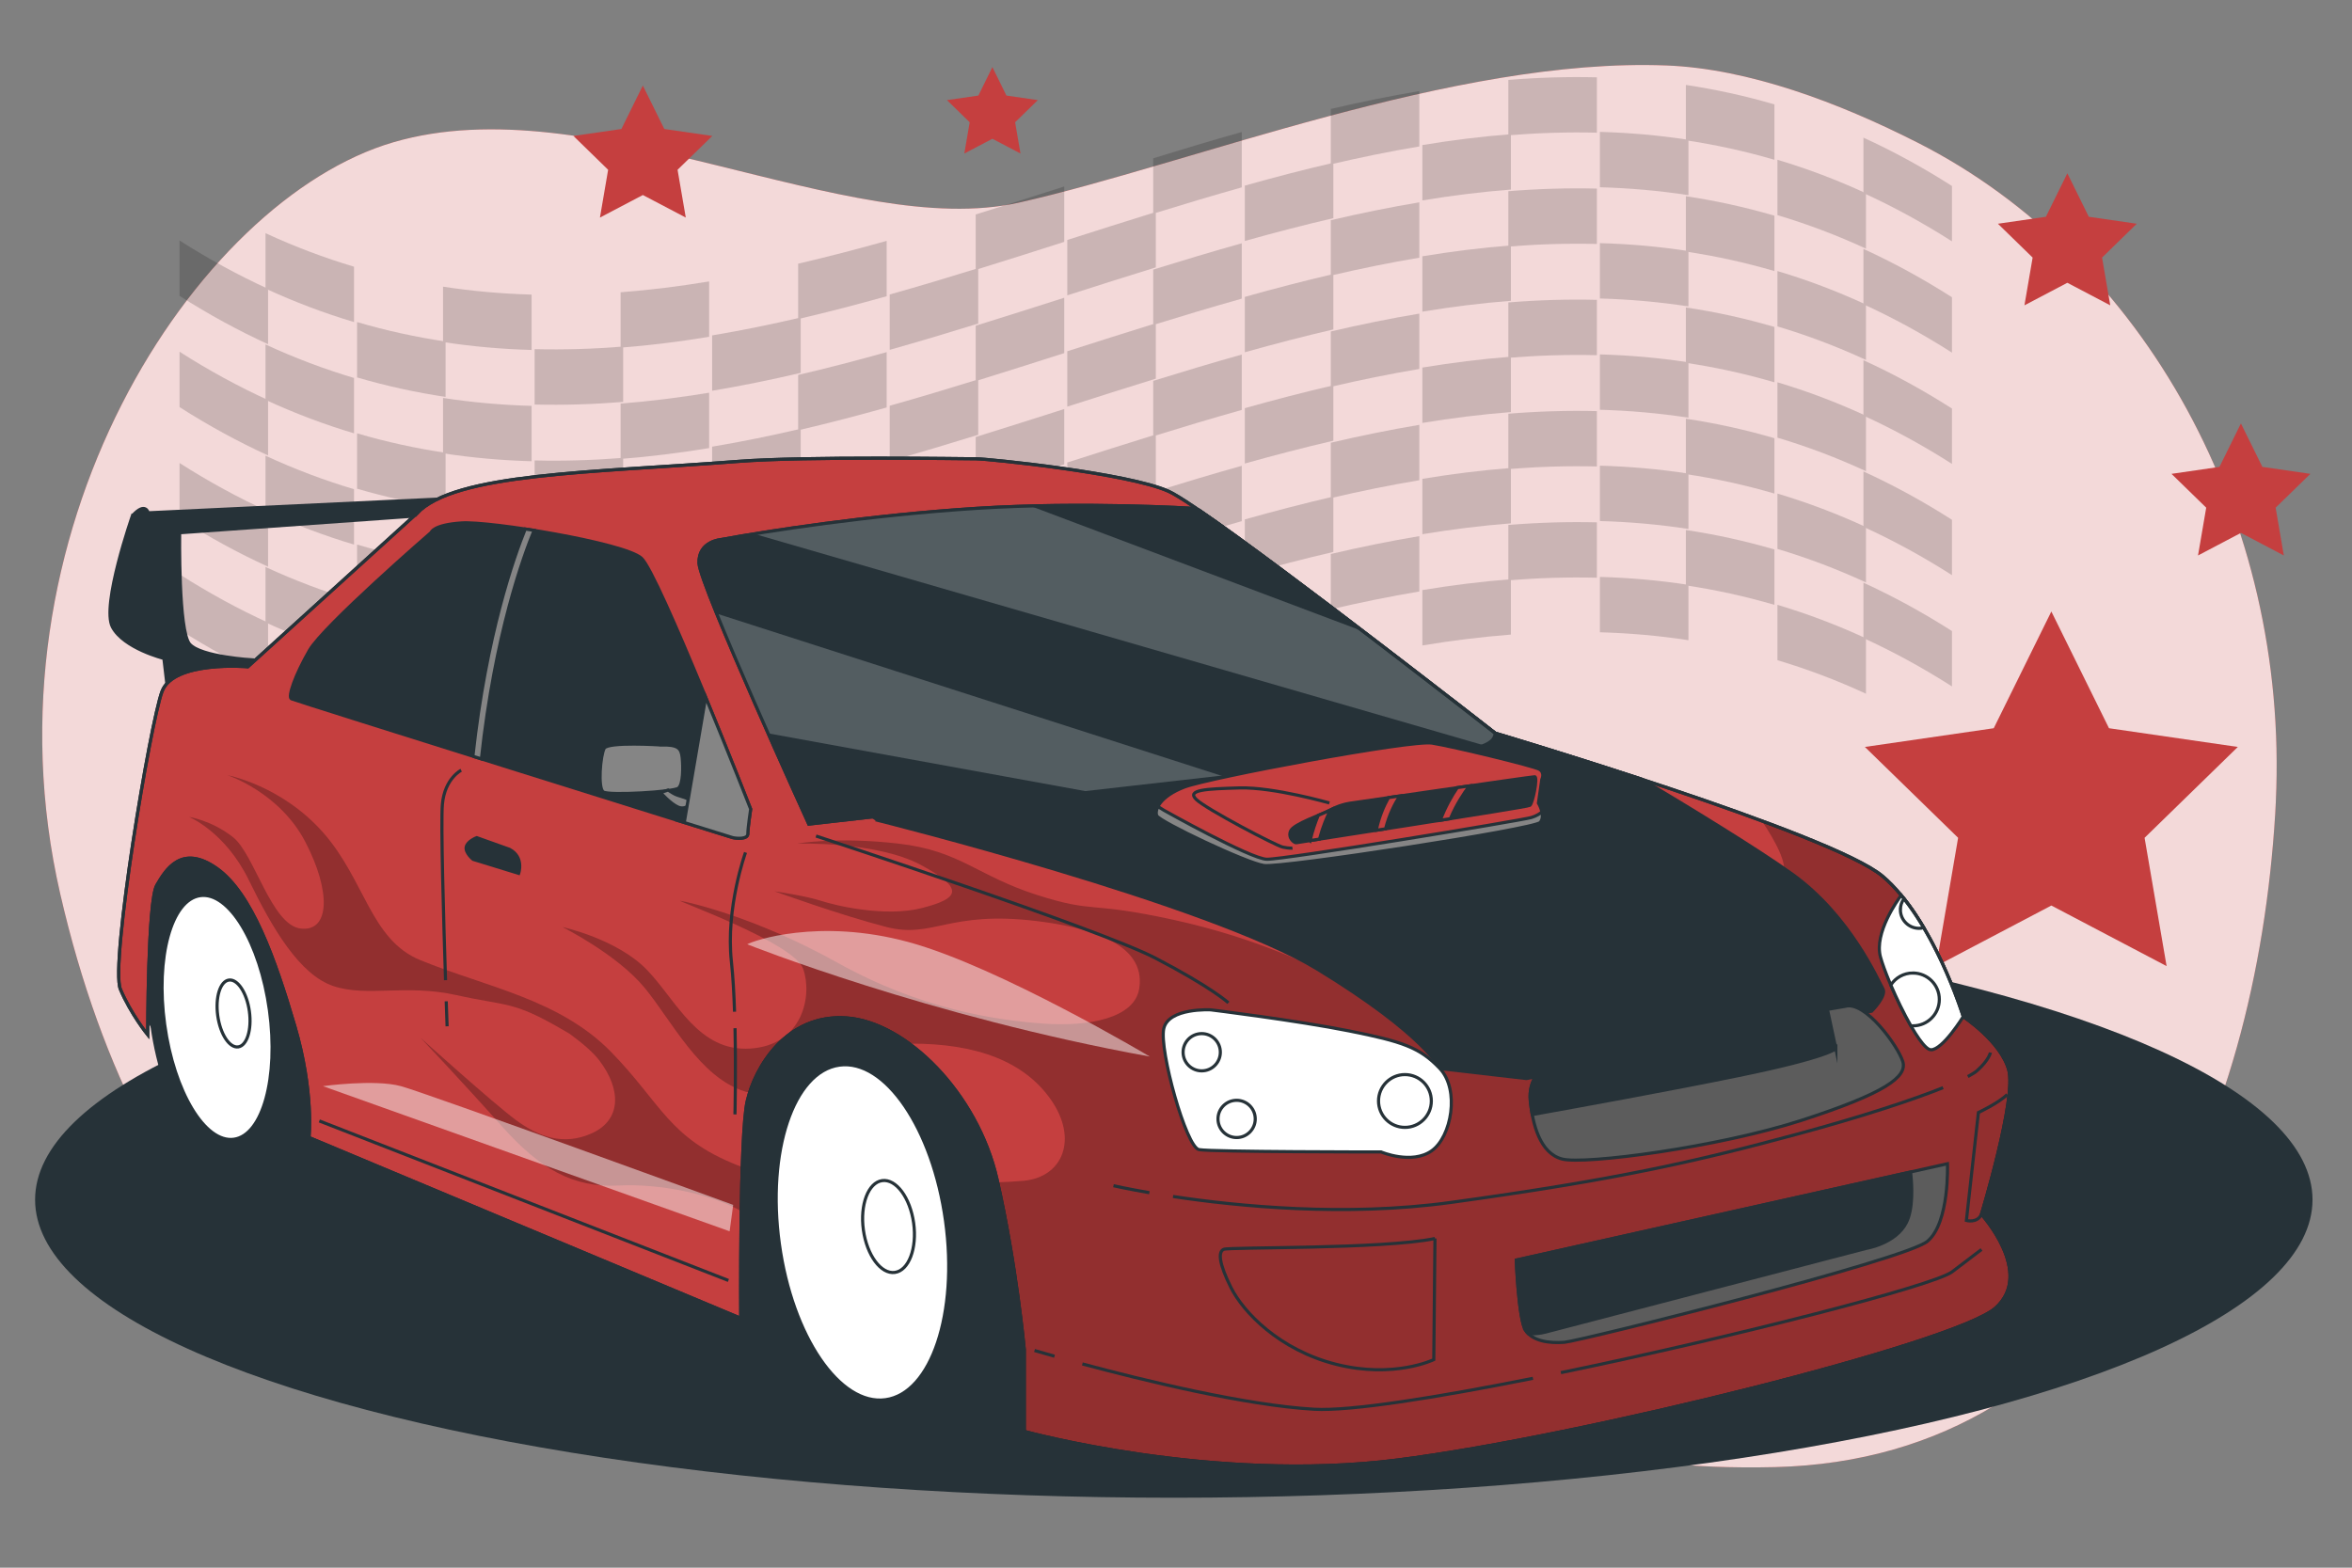 <svg xmlns="http://www.w3.org/2000/svg" viewBox="0 0 750 500"><rect x="0" y="0" width="750" height="500" fill="#808080" stroke="none"/><g id="freepik--background-simple--inject-38"><g><path d="M725.71,255.57c4.21-90.11-41.86-173.33-114.16-210.04-25.26-12.83-53.94-23.63-80.19-24.65-67.52-2.62-151.92,31.49-206.4,43.74-54.48,12.25-136.58-37.62-199.5-19.25C62.54,63.75-7.22,170.02,19.21,285.08c26.43,115.06,93.88,168.84,162.17,175.84,68.29,7,147.36-63.67,203.02-53.71,55.66,9.97,72.54,63.33,181.5,60.71,108.96-2.62,153.46-108.48,159.6-208.21,.09-1.38,.16-2.76,.22-4.14Z" style="fill:#C53F3F;"></path><path d="M725.71,255.57c4.21-90.11-41.86-173.33-114.16-210.04-25.26-12.83-53.94-23.63-80.19-24.65-67.52-2.62-151.92,31.49-206.4,43.74-54.48,12.25-136.58-37.62-199.5-19.25C62.54,63.75-7.22,170.02,19.21,285.08c26.43,115.06,93.88,168.84,162.17,175.84,68.29,7,147.36-63.67,203.02-53.71,55.66,9.97,72.54,63.33,181.5,60.71,108.96-2.62,153.46-108.48,159.6-208.21,.09-1.38,.16-2.76,.22-4.14Z" style="fill:#fff; opacity:.8;"></path></g></g><g id="freepik--Floor--inject-38"><ellipse cx="374.3" cy="382.64" rx="363.11" ry="95.05" style="fill:#263238;"></ellipse></g><g id="freepik--Stars--inject-38"><polygon points="654.13 195.03 672.51 232.26 713.59 238.23 683.86 267.21 690.88 308.13 654.13 288.81 617.39 308.13 624.4 267.21 594.67 238.23 635.76 232.26 654.13 195.03" style="fill:#C53F3F;"></polygon><polygon points="714.58 135.05 721.42 148.91 736.72 151.13 725.65 161.92 728.26 177.16 714.58 169.96 700.9 177.16 703.51 161.92 692.44 151.13 707.74 148.91 714.58 135.05" style="fill:#C53F3F;"></polygon><polygon points="204.99 27.28 211.83 41.14 227.13 43.36 216.06 54.15 218.68 69.39 204.99 62.2 191.31 69.39 193.92 54.15 182.85 43.36 198.15 41.14 204.99 27.28" style="fill:#C53F3F;"></polygon><polygon points="659.23 55.27 666.07 69.14 681.37 71.36 670.3 82.15 672.91 97.38 659.23 90.19 645.55 97.38 648.16 82.15 637.09 71.36 652.39 69.14 659.23 55.27" style="fill:#C53F3F;"></polygon><polygon points="316.45 21.4 320.93 30.48 330.94 31.93 323.7 38.99 325.41 48.96 316.45 44.26 307.5 48.96 309.21 38.99 301.96 31.93 311.98 30.48 316.45 21.4" style="fill:#C53F3F;"></polygon></g><g id="freepik--Flag--inject-38"><g style="opacity:.17;"><path d="M112.89,102.72c-9.41-2.81-18.82-6.34-28.23-10.69v-17.66c9.41,4.35,18.82,7.88,28.23,10.69v17.66Z"></path><path d="M169.51,111.62c-9.41-.27-18.82-1.08-28.23-2.53v-17.66c9.41,1.45,18.82,2.26,28.23,2.53v17.66Z"></path><path d="M226.13,107.42c-9.41,1.55-18.82,2.73-28.23,3.46v-17.66c9.41-.73,18.82-1.91,28.23-3.46v17.66Z"></path><path d="M282.74,94.48c-9.41,2.64-18.82,5.09-28.23,7.28v-17.66c9.41-2.18,18.82-4.64,28.23-7.28v17.66Z"></path><path d="M339.36,77.14c-9.41,3.01-18.82,6.01-28.23,8.92v-17.66c9.41-2.91,18.82-5.92,28.23-8.92v17.66Z"></path><path d="M395.97,59.76c-9.41,2.65-18.82,5.48-28.23,8.39v-17.66c9.41-2.92,18.82-5.75,28.23-8.39v17.66Z"></path><path d="M452.59,46.71c-9.41,1.57-18.82,3.5-28.23,5.7v-17.66c9.41-2.2,18.82-4.13,28.23-5.7v17.66Z"></path><path d="M509.21,42.32c-9.41-.23-18.82,.07-28.23,.83V25.49c9.41-.76,18.82-1.06,28.23-.83v17.66Z"></path><path d="M565.82,50.96c-9.41-2.76-18.82-4.8-28.23-6.21V27.09c9.41,1.41,18.82,3.45,28.23,6.21v17.66Z"></path><path d="M622.44,76.98c-9.41-6.01-18.82-11.12-28.23-15.42v-17.66c9.41,4.3,18.82,9.41,28.23,15.42v17.66Z"></path><path d="M566.79,68.62c9.41,2.81,18.82,6.34,28.23,10.69v-17.66c-9.41-4.35-18.82-7.88-28.23-10.69v17.66Z"></path><path d="M510.17,59.72c9.41,.27,18.82,1.08,28.23,2.53v-17.66c-9.41-1.45-18.82-2.26-28.23-2.53v17.66Z"></path><path d="M453.56,63.92c9.41-1.55,18.82-2.73,28.23-3.46v-17.66c-9.41,.73-18.82,1.91-28.23,3.46v17.66Z"></path><path d="M396.94,76.86c9.41-2.64,18.82-5.09,28.23-7.28v-17.66c-9.41,2.18-18.82,4.64-28.23,7.28v17.66Z"></path><path d="M340.33,94.2c9.41-3.01,18.82-6.01,28.23-8.92v-17.66c-9.41,2.91-18.82,5.92-28.23,8.92v17.66Z"></path><path d="M283.71,111.58c9.41-2.65,18.82-5.48,28.23-8.39v-17.66c-9.41,2.92-18.82,5.75-28.23,8.39v17.66Z"></path><path d="M227.09,124.63c9.41-1.57,18.82-3.5,28.23-5.7v-17.66c-9.41,2.2-18.82,4.13-28.23,5.7v17.66Z"></path><path d="M170.48,129.02c9.41,.23,18.82-.07,28.23-.83v-17.66c-9.41,.76-18.82,1.06-28.23,.83v17.66Z"></path><path d="M113.86,120.38c9.41,2.76,18.82,4.8,28.23,6.21v-17.66c-9.41-1.41-18.82-3.45-28.23-6.21v17.66Z"></path><path d="M57.25,94.36c9.41,6.01,18.82,11.12,28.23,15.42v-17.66c-9.41-4.3-18.82-9.41-28.23-15.42v17.66Z"></path><path d="M112.89,138.21c-9.41-2.81-18.82-6.34-28.23-10.69v-17.66c9.41,4.35,18.82,7.88,28.23,10.69v17.66Z"></path><path d="M169.51,147.11c-9.41-.27-18.82-1.08-28.23-2.53v-17.66c9.41,1.45,18.82,2.26,28.23,2.53v17.66Z"></path><path d="M226.13,142.91c-9.41,1.55-18.82,2.73-28.23,3.46v-17.66c9.41-.73,18.82-1.91,28.23-3.46v17.66Z"></path><path d="M282.74,129.96c-9.41,2.64-18.82,5.09-28.23,7.28v-17.66c9.41-2.18,18.82-4.64,28.23-7.28v17.66Z"></path><path d="M339.36,112.62c-9.41,3-18.82,6.01-28.23,8.92v-17.66c9.41-2.91,18.82-5.92,28.23-8.92v17.66Z"></path><path d="M395.97,95.25c-9.41,2.65-18.82,5.48-28.23,8.39v-17.66c9.41-2.92,18.82-5.75,28.23-8.39v17.66Z"></path><path d="M452.59,82.19c-9.41,1.57-18.82,3.5-28.23,5.7v-17.66c9.41-2.2,18.82-4.13,28.23-5.7v17.66Z"></path><path d="M509.21,77.81c-9.41-.23-18.82,.07-28.23,.83v-17.66c9.41-.76,18.82-1.06,28.23-.83v17.66Z"></path><path d="M565.82,86.45c-9.41-2.76-18.82-4.8-28.23-6.21v-17.66c9.41,1.41,18.82,3.45,28.23,6.21v17.66Z"></path><path d="M622.44,112.47c-9.41-6.01-18.82-11.12-28.23-15.42v-17.66c9.41,4.3,18.82,9.41,28.23,15.42v17.66Z"></path><path d="M566.79,104.11c9.41,2.81,18.82,6.34,28.23,10.69v-17.66c-9.41-4.35-18.82-7.88-28.23-10.69v17.66Z"></path><path d="M510.17,95.2c9.41,.27,18.82,1.08,28.23,2.53v-17.66c-9.41-1.45-18.82-2.26-28.23-2.53v17.66Z"></path><path d="M453.56,99.4c9.41-1.55,18.82-2.73,28.23-3.46v-17.66c-9.41,.73-18.82,1.91-28.23,3.46v17.66Z"></path><path d="M396.94,112.35c9.41-2.64,18.82-5.09,28.23-7.28v-17.66c-9.41,2.18-18.82,4.64-28.23,7.28v17.66Z"></path><path d="M340.33,129.69c9.41-3.01,18.82-6.01,28.23-8.92v-17.66c-9.41,2.91-18.82,5.92-28.23,8.92v17.66Z"></path><path d="M283.71,147.06c9.41-2.65,18.82-5.48,28.23-8.39v-17.66c-9.41,2.92-18.82,5.75-28.23,8.39v17.66Z"></path><path d="M227.09,160.12c9.41-1.57,18.82-3.5,28.23-5.7v-17.66c-9.41,2.2-18.82,4.13-28.23,5.7v17.66Z"></path><path d="M170.48,164.51c9.41,.23,18.82-.07,28.23-.83v-17.66c-9.41,.76-18.82,1.06-28.23,.83v17.66Z"></path><path d="M113.86,155.87c9.41,2.76,18.82,4.8,28.23,6.21v-17.66c-9.41-1.41-18.82-3.45-28.23-6.21v17.66Z"></path><path d="M57.25,129.84c9.41,6.01,18.82,11.12,28.23,15.42v-17.66c-9.41-4.3-18.82-9.41-28.23-15.42v17.66Z"></path><path d="M112.89,173.69c-9.41-2.81-18.82-6.34-28.23-10.69v-17.66c9.41,4.35,18.82,7.88,28.23,10.69v17.66Z"></path><path d="M169.51,182.59c-9.41-.27-18.82-1.08-28.23-2.53v-17.66c9.41,1.45,18.82,2.26,28.23,2.53v17.66Z"></path><path d="M226.13,178.39c-9.41,1.55-18.82,2.73-28.23,3.46v-17.66c9.41-.73,18.82-1.91,28.23-3.46v17.66Z"></path><path d="M282.74,165.45c-9.41,2.64-18.82,5.09-28.23,7.28v-17.66c9.41-2.18,18.82-4.64,28.23-7.28v17.66Z"></path><path d="M339.36,148.11c-9.41,3.01-18.82,6.01-28.23,8.92v-17.66c9.41-2.91,18.82-5.92,28.23-8.92v17.66Z"></path><path d="M395.97,130.74c-9.41,2.65-18.82,5.48-28.23,8.39v-17.66c9.41-2.92,18.82-5.75,28.23-8.39v17.66Z"></path><path d="M452.59,117.68c-9.41,1.57-18.82,3.5-28.23,5.7v-17.66c9.41-2.2,18.82-4.13,28.23-5.7v17.66Z"></path><path d="M509.21,113.29c-9.41-.23-18.82,.07-28.23,.83v-17.66c9.41-.76,18.82-1.06,28.23-.83v17.66Z"></path><path d="M565.82,121.93c-9.41-2.76-18.82-4.8-28.23-6.21v-17.66c9.41,1.41,18.82,3.45,28.23,6.21v17.66Z"></path><path d="M622.44,147.96c-9.41-6.01-18.82-11.12-28.23-15.42v-17.66c9.41,4.3,18.82,9.41,28.23,15.42v17.66Z"></path><path d="M566.79,139.59c9.41,2.81,18.82,6.34,28.23,10.69v-17.66c-9.41-4.35-18.82-7.88-28.23-10.69v17.66Z"></path><path d="M510.17,130.69c9.41,.27,18.82,1.08,28.23,2.53v-17.66c-9.41-1.45-18.82-2.26-28.23-2.53v17.66Z"></path><path d="M453.56,134.89c9.41-1.55,18.82-2.73,28.23-3.46v-17.66c-9.41,.73-18.82,1.91-28.23,3.46v17.66Z"></path><path d="M396.94,147.84c9.41-2.64,18.82-5.09,28.23-7.28v-17.66c-9.41,2.18-18.82,4.64-28.23,7.28v17.66Z"></path><path d="M340.33,165.17c9.41-3.01,18.82-6.01,28.23-8.92v-17.66c-9.41,2.91-18.82,5.92-28.23,8.92v17.66Z"></path><path d="M283.71,182.55c9.41-2.65,18.82-5.48,28.23-8.39v-17.66c-9.41,2.92-18.82,5.75-28.23,8.39v17.66Z"></path><path d="M227.09,195.61c9.41-1.57,18.82-3.5,28.23-5.7v-17.66c-9.41,2.2-18.82,4.13-28.23,5.7v17.66Z"></path><path d="M170.48,199.99c9.41,.23,18.82-.07,28.23-.83v-17.66c-9.41,.76-18.82,1.06-28.23,.83v17.66Z"></path><path d="M113.86,191.35c9.41,2.76,18.82,4.8,28.23,6.21v-17.66c-9.41-1.41-18.82-3.45-28.23-6.21v17.66Z"></path><path d="M57.25,165.33c9.41,6.01,18.82,11.12,28.23,15.42v-17.66c-9.41-4.3-18.82-9.41-28.23-15.42v17.66Z"></path><path d="M112.89,209.18c-9.41-2.81-18.82-6.34-28.23-10.69v-17.66c9.41,4.35,18.82,7.88,28.23,10.69v17.66Z"></path><path d="M169.51,218.08c-9.41-.27-18.82-1.08-28.23-2.53v-17.66c9.41,1.45,18.82,2.26,28.23,2.53v17.66Z"></path><path d="M226.13,213.88c-9.41,1.55-18.82,2.73-28.23,3.46v-17.66c9.41-.73,18.82-1.91,28.23-3.46v17.66Z"></path><path d="M282.74,200.93c-9.41,2.64-18.82,5.09-28.23,7.28v-17.66c9.41-2.18,18.82-4.64,28.23-7.28v17.66Z"></path><path d="M339.36,183.6c-9.41,3.01-18.82,6.01-28.23,8.92v-17.66c9.41-2.91,18.82-5.92,28.23-8.92v17.66Z"></path><path d="M395.97,166.22c-9.41,2.65-18.82,5.48-28.23,8.39v-17.66c9.41-2.92,18.82-5.75,28.23-8.39v17.66Z"></path><path d="M452.59,153.16c-9.41,1.57-18.82,3.5-28.23,5.7v-17.66c9.41-2.2,18.82-4.13,28.23-5.7v17.66Z"></path><path d="M509.21,148.78c-9.41-.23-18.82,.07-28.23,.83v-17.66c9.41-.76,18.82-1.06,28.23-.83v17.66Z"></path><path d="M565.82,157.42c-9.41-2.76-18.82-4.8-28.23-6.21v-17.66c9.41,1.41,18.82,3.45,28.23,6.21v17.66Z"></path><path d="M622.44,183.44c-9.41-6.01-18.82-11.12-28.23-15.42v-17.66c9.41,4.3,18.82,9.41,28.23,15.42v17.66Z"></path><path d="M566.79,175.08c9.41,2.81,18.82,6.34,28.23,10.69v-17.66c-9.41-4.35-18.82-7.88-28.23-10.69v17.66Z"></path><path d="M510.17,166.18c9.41,.27,18.82,1.08,28.23,2.53v-17.66c-9.41-1.45-18.82-2.26-28.23-2.53v17.66Z"></path><path d="M453.56,170.38c9.41-1.55,18.82-2.73,28.23-3.46v-17.66c-9.41,.73-18.82,1.91-28.23,3.46v17.66Z"></path><path d="M396.94,183.32c9.41-2.64,18.82-5.09,28.23-7.28v-17.66c-9.41,2.18-18.82,4.64-28.23,7.28v17.66Z"></path><path d="M340.33,200.66c9.41-3.01,18.82-6.01,28.23-8.92v-17.66c-9.41,2.91-18.82,5.92-28.23,8.92v17.66Z"></path><path d="M283.71,218.04c9.41-2.65,18.82-5.48,28.23-8.39v-17.66c-9.41,2.92-18.82,5.75-28.23,8.39v17.66Z"></path><path d="M227.09,231.09c9.41-1.57,18.82-3.5,28.23-5.7v-17.66c-9.41,2.2-18.82,4.13-28.23,5.7v17.66Z"></path><path d="M170.48,235.48c9.41,.23,18.82-.07,28.23-.83v-17.66c-9.41,.76-18.82,1.06-28.23,.83v17.66Z"></path><path d="M113.86,226.84c9.41,2.76,18.82,4.8,28.23,6.21v-17.66c-9.41-1.41-18.82-3.45-28.23-6.21v17.66Z"></path><path d="M57.25,200.82c9.41,6.01,18.82,11.12,28.23,15.42v-17.66c-9.41-4.3-18.82-9.41-28.23-15.42v17.66Z"></path><path d="M112.89,244.66c-9.41-2.81-18.82-6.34-28.23-10.69v-17.66c9.41,4.35,18.82,7.88,28.23,10.69v17.66Z"></path><path d="M169.51,253.57c-9.41-.27-18.82-1.08-28.23-2.53v-17.66c9.41,1.45,18.82,2.26,28.23,2.53v17.66Z"></path><path d="M226.13,249.37c-9.41,1.55-18.82,2.73-28.23,3.46v-17.66c9.41-.73,18.82-1.91,28.23-3.46v17.66Z"></path><path d="M282.74,236.42c-9.41,2.64-18.82,5.09-28.23,7.28v-17.66c9.41-2.18,18.82-4.64,28.23-7.28v17.66Z"></path><path d="M339.36,219.08c-9.41,3.01-18.82,6.01-28.23,8.92v-17.66c9.41-2.91,18.82-5.92,28.23-8.92v17.66Z"></path><path d="M395.97,201.71c-9.41,2.65-18.82,5.48-28.23,8.39v-17.66c9.41-2.92,18.82-5.75,28.23-8.39v17.66Z"></path><path d="M452.59,188.65c-9.41,1.57-18.82,3.5-28.23,5.7v-17.66c9.41-2.2,18.82-4.13,28.23-5.7v17.66Z"></path><path d="M509.21,184.26c-9.41-.23-18.82,.07-28.23,.83v-17.66c9.41-.76,18.82-1.06,28.23-.83v17.66Z"></path><path d="M565.82,192.91c-9.41-2.76-18.82-4.8-28.23-6.21v-17.66c9.41,1.41,18.82,3.45,28.23,6.21v17.66Z"></path><path d="M622.44,218.93c-9.41-6.01-18.82-11.12-28.23-15.42v-17.66c9.41,4.3,18.82,9.41,28.23,15.42v17.66Z"></path><path d="M566.79,210.57c9.41,2.81,18.82,6.34,28.23,10.69v-17.66c-9.41-4.35-18.82-7.88-28.23-10.69v17.66Z"></path><path d="M510.17,201.66c9.41,.27,18.82,1.08,28.23,2.53v-17.66c-9.41-1.45-18.82-2.26-28.23-2.53v17.66Z"></path><path d="M453.56,205.86c9.41-1.55,18.82-2.73,28.23-3.46v-17.66c-9.41,.73-18.82,1.91-28.23,3.46v17.66Z"></path><path d="M396.94,218.81c9.41-2.64,18.82-5.09,28.23-7.28v-17.66c-9.41,2.18-18.82,4.64-28.23,7.28v17.66Z"></path><path d="M340.33,236.15c9.41-3.01,18.82-6.01,28.23-8.92v-17.66c-9.41,2.91-18.82,5.92-28.23,8.92v17.66Z"></path><path d="M283.71,253.52c9.41-2.65,18.82-5.48,28.23-8.39v-17.66c-9.41,2.92-18.82,5.75-28.23,8.39v17.66Z"></path><path d="M227.09,266.58c9.41-1.57,18.82-3.5,28.23-5.7v-17.66c-9.41,2.2-18.82,4.13-28.23,5.7v17.66Z"></path><path d="M170.48,270.97c9.41,.23,18.82-.07,28.23-.83v-17.66c-9.41,.76-18.82,1.06-28.23,.83v17.66Z"></path><path d="M113.86,262.32c9.41,2.76,18.82,4.8,28.23,6.21v-17.66c-9.41-1.41-18.82-3.45-28.23-6.21v17.66Z"></path><path d="M57.25,236.3c9.41,6.01,18.82,11.12,28.23,15.42v-17.66c-9.41-4.3-18.82-9.41-28.23-15.42v17.66Z"></path></g></g><g id="freepik--Car--inject-38"><g><path d="M236.2,420.44l36.18-11.42,59.29-85.06L52.64,258.87s-5.8,9.02-7.09,14.82c-1.29,5.8-3.22,42.53-3.22,42.53l6.2,11.13,187.67,93.08Z" style="fill:#263238; stroke:#263238; stroke-miterlimit:10;"></path><path d="M42.24,164.45s-10.02,28.7-6.38,35.53,16.4,10.02,16.4,10.02l.91,7.74,22.78,.46,4.56-7.74s-16.4-.91-20.04-5.01c-3.64-4.1-3.19-35.53-3.19-35.53l86.31-6.13,.25-4.8-96.57,4.56s-.91-3.64-5.01,.91Z" style="fill:#263238; stroke:#263238; stroke-miterlimit:10;"></path><path d="M346.26,382.13c-4.96-35.88-24.9-62.77-44.54-60.06l-32.97,5.62,5.57,40.3c-.55,7.55-.32,15.63,.83,23.98s3.13,16.19,5.71,23.3l5.86,42.38,32.97-5.62c19.63-2.72,31.53-34.01,26.56-69.89Z" style="fill:#263238; stroke:#263238; stroke-miterlimit:10;"></path><path d="M120.87,316.52c-3.59-25.98-18.03-45.45-32.25-43.49l-23.87,4.07,4.04,29.18c-.4,5.46-.23,11.32,.6,17.36,.84,6.04,2.26,11.72,4.13,16.87l4.24,30.68,23.87-4.07c14.22-1.97,22.83-24.62,19.24-50.61Z" style="fill:#263238; stroke:#263238; stroke-miterlimit:10;"></path><g><ellipse cx="70.94" cy="324.26" rx="22.62" ry="47.77" transform="translate(-43.75 12.78) rotate(-7.87)" style="fill:#263238; stroke:#263238; stroke-miterlimit:10;"></ellipse><ellipse cx="69.24" cy="324.49" rx="16.86" ry="39.22" transform="translate(-43.8 12.55) rotate(-7.87)" style="fill:#fff; stroke:#263238; stroke-miterlimit:10;"></ellipse><path d="M79.52,322.54c.81,5.89-.79,10.98-3.57,11.36s-5.71-4.08-6.52-9.96c-.81-5.89,.79-10.98,3.57-11.36s5.71,4.08,6.52,9.96Z" style="fill:#fff; stroke:#263238; stroke-miterlimit:10;"></path></g><path d="M132.94,163.72l-53.91,48.94s-23.64-2.07-27.37,7.88-16.59,87.09-13.27,94.97c3.32,7.88,8.71,14.52,8.71,14.52,0,0,0-42.72,2.9-47.69,2.9-4.98,7.88-13.27,19.08-5.39,11.2,7.88,18.66,29.03,24.88,50.18,6.22,21.15,4.56,35.67,4.56,35.67l137.69,57.65s-.41-58.48,2.07-69.26c2.49-10.78,12.44-27.79,31.52-26.54,19.08,1.24,41.89,24.05,48.11,51.43,6.22,27.37,8.71,54.33,8.71,54.33v26.13s60.13,16.59,119.02,9.12c58.89-7.46,178.33-37.32,190.77-48.52,12.44-11.2-4.56-29.86-4.56-29.86,0,0,11.2-36.91,8.71-46.03-2.49-9.12-14.52-17-14.52-17,0,0-9.54-31.1-25.71-44.79-16.17-13.69-123.59-45.62-123.59-45.62,0,0-91.24-71.33-104.09-77.14-12.86-5.81-57.65-10.37-61.38-10.37s-54.33-.83-75.89,.83c-46.79,3.6-90.41,3.73-102.44,16.59Z" style="fill:#C53F3F; stroke:#263238; stroke-miterlimit:10;"></path><g style="opacity:.26;"><path d="M631.85,387.26s11.2-36.91,8.71-46.03c-2.49-9.12-14.52-17-14.52-17,0,0-9.54-31.1-25.71-44.79-5.32-4.5-20.52-10.98-38.52-17.65,4.18,6.27,8.56,14.14,6.63,17.15l-148.37,30.16s-18.06-9.65-45.8-15.72c-27.74-6.08-24.7-1.9-43.7-7.98-19-6.08-24.32-14.06-44.08-16.34-19.76-2.28-32.3,0-32.3,0,0,0,25.46-.76,39.52,6.84,14.06,7.6,12.16,10.64,.38,13.68-11.78,3.04-27.74-.76-32.3-2.28-4.56-1.52-14.82-3.04-14.82-3.04,0,0,20.9,7.6,35.72,11.4,14.82,3.8,19.76-5.32,47.88-1.9,28.12,3.42,34.2,12.54,32.68,21.66-1.52,9.12-15.58,12.16-30.78,11.02-15.2-1.14-38.76-4.56-65.36-19.38-26.6-14.82-47.88-19.38-50.16-19.76s36.1,13.3,39.14,21.66c3.04,8.36,0,24.32-16.72,25.46-16.72,1.14-23.56-15.2-33.06-25.08-9.5-9.88-26.98-13.68-26.98-13.68,0,0,17.48,8.74,26.22,19.38s17.48,28.5,31.92,33.06c.52,.17,1.04,.29,1.56,.4,3.4-10.69,13.22-24.99,30.77-23.85,6.54,.43,13.53,3.39,20.13,8.21,21.88-.15,36.84,5.92,45.2,17.9,8.74,12.54,3.8,24.7-8.74,25.84-2.95,.27-5.73,.41-8.26,.47,6.06,27.03,8.49,53.34,8.49,53.34v26.13s60.13,16.59,119.02,9.12c58.89-7.46,178.33-37.32,190.77-48.52,12.44-11.2-4.56-29.86-4.56-29.86Z"></path><path d="M194.91,335.55c-16.53-16.92-39.86-20.72-60.9-29.33-15.83-6.47-17.62-25.54-30.93-40.65-13.31-15.11-30.57-18.34-30.57-18.34,0,0,16.55,5.4,24.82,21.22,8.27,15.83,7.91,28.78-1.44,27.7-9.35-1.08-14.75-23.74-21.58-29.13-6.83-5.4-14.03-6.47-14.03-6.47,0,0,11.51,4.68,19.06,20.14,7.55,15.47,16.19,30.21,26.98,33.81,10.79,3.6,23.02-.72,39.21,2.88,16.19,3.6,17.98,1.8,33.45,10.79,.96,.56,1.87,1.08,2.71,1.58,3.99,2.93,7.46,5.88,9.42,8.47,7.22,9.5,6.84,19-2.28,23.18-9.12,4.18-17.1,1.14-24.32-4.18-7.22-5.32-30.4-26.22-30.4-26.22,0,0,13.68,14.44,25.84,28.12,12.16,13.68,22.8,19.76,37.24,19,13.12-.69,29.7,2.7,39.17,8.17,.08-4.78,.18-9.58,.33-14.07-.51-.18-1.01-.37-1.5-.56-22.04-8.74-24.32-19.76-40.28-36.1Z"></path></g><path d="M162.44,270.88l-10.42-3.72s-2.98,1.12-3.35,2.98,2.2,3.94,2.2,3.94l14.52,4.47s1.82-5.19-2.94-7.66Z" style="fill:#263238; stroke:#263238; stroke-miterlimit:10;"></path><path d="M280,261.66s105.61,26.4,140.07,47.43c34.46,21.03,39.09,31.72,39.09,31.72l27.59,3.18,110.08-21.48s4.92-4.92,3.58-7.16c-1.34-2.24-10.29-23.27-29.09-36.69-11.26-8.04-32.61-21.05-47.94-30.2-25.17-8.28-46.63-14.66-46.63-14.66,0,0-5.41-4.23-13.77-10.7l-201.32,26.47,18.35,12.08Z" style="fill:#263238; stroke:#263238; stroke-miterlimit:10;"></path><g><path d="M380.44,162.13s-35.01-2.15-68.94,0c-33.93,2.15-67.06,7.27-81.6,9.96,0,0-7.27,.54-7,7.54,.27,7,35.01,83.21,35.01,83.21l210.86-23.97s8.13-.98,7.97-5.07c0,0-67.17-52.51-94.36-71.09l-1.94-.59Z" style="fill:#263238; stroke:#263238; stroke-miterlimit:10;"></path><g><path d="M244.92,233.89l102.87,18.74,42.79-4.86-162.05-52.07c4.42,10.89,10.74,25.43,16.39,38.2Z" style="fill:#fff; opacity:.21;"></path><path d="M311.5,162.13c-27.28,1.73-54.02,5.38-71.02,8.14l232.73,67.45c1.87-.77,3.61-2,3.54-3.91,0,0-19.66-15.37-42.01-32.42l-106.16-40.01c-5.61,.15-11.35,.39-17.07,.75Z" style="fill:#fff; opacity:.21;"></path></g><path d="M380.44,162.13s-35.01-2.15-68.94,0c-33.93,2.15-67.06,7.27-81.6,9.96,0,0-7.27,.54-7,7.54,.27,7,35.01,83.21,35.01,83.21l210.86-23.97s8.13-.98,7.97-5.07c0,0-67.17-52.51-94.36-71.09l-1.94-.59Z" style="fill:none; stroke:#263238; stroke-miterlimit:10;"></path></g><path d="M137.49,169.81s-34.26,29.71-38.81,37.6c-4.55,7.88-6.97,14.86-5.76,15.46,1.21,.61,139.48,43.97,140.69,44.27,1.21,.3,4.85,.61,4.85-1.21s.91-7.88,.91-7.88c0,0-29.41-75.2-34.87-80.05-5.46-4.85-48.21-11.83-57.31-11.22-9.1,.61-9.7,3.03-9.7,3.03Z" style="fill:#263238; stroke:#263238; stroke-miterlimit:10;"></path><path d="M150.79,241.19c.9,.28,1.81,.57,2.72,.86,4.32-40,13.56-65.03,16.82-72.89-.96-.15-1.9-.3-2.84-.44-3.53,8.68-12.44,33.54-16.7,72.48Z" style="fill:#858585; stroke:#263238; stroke-miterlimit:10;"></path><g><path d="M210.71,237.6s-16.82-1.09-18.03,1.04-2.12,12.73-.3,13.95c1.82,1.21,22.44,0,23.95-1.21,1.52-1.21,1.52-6.67,1.21-9.7s-1.24-4.22-6.83-4.07Z" style="fill:#858585; stroke:#263238; stroke-miterlimit:10;"></path><path d="M210.61,252.78s3.23,3.64,5.66,4.65c2.42,1.01,4.65-1.21,3.64-2.22-1.01-1.01-3.64-1.21-5.25-2.22l-1.62-1.01-2.42,.81Z" style="fill:#858585; stroke:#263238; stroke-miterlimit:10;"></path></g><path d="M218.19,262.34c9.27,2.9,15.17,4.74,15.42,4.8,1.21,.3,4.85,.61,4.85-1.21s.91-7.88,.91-7.88c0,0-6.73-17.21-14.35-35.69l-6.83,39.98Z" style="fill:#858585; stroke:#263238; stroke-miterlimit:10;"></path><g><path d="M491.66,248.58s1.08-2.15-.81-3.23-27.47-7.27-34.2-8.35c-6.73-1.08-71.1,11.04-78.91,14-7.81,2.96-9.69,7.27-8.89,9.16s28.55,15.08,34.2,15.89c5.66,.81,86.18-11.58,88.06-13.73,1.89-2.15-.54-6.19-.54-6.19l1.08-7.54Z" style="fill:#C53F3F; stroke:#263238; stroke-miterlimit:10;"></path><path d="M431.03,256.1s-3.25,.31-6.35,2.01c-3.1,1.7-12.23,4.64-13.16,6.97-.93,2.32,1.39,3.87,1.86,3.71,.46-.15,73.52-11.3,74.45-11.92,.93-.62,2.63-9.13,1.55-9.13s-58.35,8.36-58.35,8.36Z" style="fill:#263238; stroke:#263238; stroke-miterlimit:10;"></path><g><path d="M417.74,268.09c.89-.14,1.9-.3,3.02-.47,1.08-4.05,2.42-7.16,3.52-9.3-.99,.5-2.38,1.09-3.91,1.73-.92,2.17-1.85,4.86-2.62,8.05Z" style="fill:#C53F3F; stroke:#263238; stroke-miterlimit:10;"></path><path d="M438.84,264.81c.99-.15,1.98-.31,2.99-.47,1.15-4.59,3.01-8.14,4.54-10.48-1.25,.18-2.46,.36-3.61,.52-1.48,2.63-3,6.13-3.92,10.42Z" style="fill:#C53F3F; stroke:#263238; stroke-miterlimit:10;"></path><path d="M468.57,250.65c-1.28,.18-2.57,.37-3.88,.56-1.77,2.59-3.79,6.1-5.43,10.41,1.09-.17,2.17-.34,3.24-.51,1.98-4.68,4.38-8.25,6.07-10.46Z" style="fill:#C53F3F; stroke:#263238; stroke-miterlimit:10;"></path></g><path d="M412.14,270.49s-.93,.15-3.1-.31c-2.17-.46-24.3-12.07-27.55-15.17-3.25-3.1,2.94-3.41,13.78-3.71s28.64,4.8,28.64,4.8" style="fill:none; stroke:#263238; stroke-miterlimit:10;"></path><path d="M491.7,258.94c-.64,.56-1.72,1.29-3.4,1.8-3.1,.93-79.1,13.47-84.36,13.31-5.26-.15-32.81-15.63-32.81-15.63l-1.88-1.18c-.61,1.18-.69,2.22-.39,2.92,.81,1.89,28.55,15.08,34.2,15.89,5.66,.81,86.18-11.58,88.06-13.73,.81-.93,.82-2.21,.57-3.37Z" style="fill:#858585; stroke:#263238; stroke-miterlimit:10;"></path></g><g><path d="M588.4,320.96s-83.55,14.24-90.29,16.48c-6.74,2.25-10.86,6.74-10.12,13.86,.75,7.12,3,16.48,10.12,18.36s49.83-3.75,76.43-12.36c26.6-8.62,33.72-13.86,32.22-18.73-1.5-4.87-11.99-19.48-18.36-17.61Z" style="fill:#5c5c5c; stroke:#263238; stroke-miterlimit:10;"></path><path d="M585.41,334.45l-2.68-12.52c-18.91,3.25-78.94,13.62-84.61,15.51-6.74,2.25-10.86,6.74-10.12,13.86,.14,1.33,.33,2.75,.6,4.18,14.19-2.55,44.13-7.99,65.71-12.42,29.22-5.99,31.1-8.62,31.1-8.62Z" style="fill:#263238; stroke:#263238; stroke-miterlimit:10;"></path></g><g><path d="M621,371.16l-137.5,30.72s.75,19.11,3,22.48,7.49,4.12,12.36,3.75c4.87-.37,108.65-26.23,115.77-32.22,7.12-5.99,6.37-24.73,6.37-24.73Z" style="fill:#5c5c5c; stroke:#263238; stroke-miterlimit:10;"></path><path d="M486.5,424.37c.24,.36,.53,.67,.83,.97,3.17,.26,5.92-.6,5.92-.6l101.91-26.6s9.37-1.5,12.74-8.24c2.19-4.38,1.85-11.58,1.34-16.1l-125.73,28.09s.75,19.11,3,22.48Z" style="fill:#263238; stroke:#263238; stroke-miterlimit:10;"></path></g><path d="M497.74,437.79c55.52-11.45,118.98-27.78,124.75-32.16l9.37-7.12" style="fill:none; stroke:#263238; stroke-miterlimit:10;"></path><path d="M345.14,435.01c19.09,5.13,51.95,13.2,73.92,14.46,11.44,.66,38.74-3.67,69.77-9.87" style="fill:none; stroke:#263238; stroke-miterlimit:10;"></path><path d="M329.89,430.73s2.35,.7,6.37,1.83" style="fill:none; stroke:#263238; stroke-miterlimit:10;"></path><path d="M260.21,266.64s90.29,29.6,108.27,38.96c17.98,9.37,23.23,14.24,23.23,14.24" style="fill:none; stroke:#263238; stroke-miterlimit:10;"></path><path d="M234.38,327.93c.3,14.1-.02,27.5-.02,27.5" style="fill:none; stroke:#263238; stroke-miterlimit:10;"></path><path d="M237.73,271.88s-6.37,17.61-4.5,34.84c.5,4.6,.81,10.2,1,15.96" style="fill:none; stroke:#263238; stroke-miterlimit:10;"></path><path d="M142.29,319.36c.16,4.89,.28,7.97,.28,7.97" style="fill:none; stroke:#263238; stroke-miterlimit:10;"></path><path d="M147.06,245.66s-5.25,2.62-5.99,10.86c-.52,5.67,.39,37.07,1,56.1" style="fill:none; stroke:#263238; stroke-miterlimit:10;"></path><g><ellipse cx="277.74" cy="392.66" rx="35.89" ry="65.59" transform="translate(-51.18 41.75) rotate(-7.87)" style="fill:#263238; stroke:#263238; stroke-miterlimit:10;"></ellipse><ellipse cx="275.04" cy="393.04" rx="26.75" ry="53.86" transform="translate(-51.25 41.39) rotate(-7.87)" style="fill:#fff; stroke:#263238; stroke-miterlimit:10;"></ellipse><ellipse cx="283.36" cy="391.16" rx="8.09" ry="14.78" transform="translate(-50.92 42.51) rotate(-7.87)" style="fill:#fff; stroke:#263238; stroke-miterlimit:10;"></ellipse></g><path d="M233.8,384.29s-97.55-35.58-105.96-37.87-24.86,0-24.86,0l129.68,46.29" style="fill:#fff; opacity:.49;"></path><line x1="232.27" y1="408.39" x2="101.82" y2="357.51" style="fill:#fff; stroke:#263238; stroke-miterlimit:10;"></line><path d="M627.49,343.36c1.4-.74,2.4-1.38,3-1.92,3.83-3.44,4.21-5.74,4.21-5.74" style="fill:none; stroke:#263238; stroke-miterlimit:10;"></path><path d="M374.05,381.61c20.55,3.11,54.91,6.53,88.5,1.91,52.79-7.27,78.04-13.01,110.55-21.8,20.59-5.57,36.58-10.84,46.51-14.82" style="fill:none; stroke:#263238; stroke-miterlimit:10;"></path><path d="M355.06,378.17s4.22,.97,11.45,2.23" style="fill:none; stroke:#263238; stroke-miterlimit:10;"></path><path d="M457.58,395l-.38,38.64s-12.62,6.12-30.99,1.53-29.84-16.83-33.66-24.48c-3.83-7.65-4.21-11.48-2.3-12.24,1.91-.76,50.88,0,67.33-3.44Z" style="fill:none; stroke:#263238; stroke-miterlimit:10;"></path><path d="M631.85,387.26c-1.32,2.97-4.81,2-4.81,2l3.83-34.43s6.5-3.06,9.18-5.74" style="fill:none; stroke:#263238; stroke-miterlimit:10;"></path><path d="M238.28,301.17s57.8,23.05,128.36,35.81c0,0-48.22-28.72-76.95-36.52-28.72-7.8-49.64-.35-51.42,.71Z" style="fill:#fff; opacity:.49;"></path><g><path d="M615.75,334.82c3.75,0,10.29-10.6,10.29-10.6,0,0-7.23-23.56-19.77-38.7-1.03,1.38-8.73,12.01-6.63,19.7,2.25,8.24,12.36,29.6,16.11,29.6Z" style="fill:#fff; stroke:#263238; stroke-miterlimit:10;"></path><g><path d="M609.99,310.33c-2.95,0-5.55,1.52-7.05,3.83,1.86,4.35,4.17,9.12,6.39,12.99,.22,.02,.44,.03,.66,.03,4.65,0,8.42-3.77,8.42-8.42s-3.77-8.42-8.42-8.42Z" style="fill:#fff; stroke:#263238; stroke-miterlimit:10;"></path><path d="M605.99,290.14c0,3.28,2.66,5.94,5.94,5.94,.52,0,1.03-.07,1.51-.2-1.9-3.21-4.01-6.37-6.29-9.26-.73,.99-1.16,2.2-1.16,3.52Z" style="fill:#fff; stroke:#263238; stroke-miterlimit:10;"></path></g></g><g><path d="M386.09,322.08s-13.49-.75-14.99,5.99c-1.5,6.74,7.12,37.84,11.24,38.59,4.12,.75,58.07,.75,58.07,.75,0,0,9.74,4.12,16.11-.37,6.37-4.5,8.99-19.48,2.62-26.23s-11.99-8.62-28.85-11.99c-16.86-3.37-44.21-6.74-44.21-6.74Z" style="fill:#fff; stroke:#263238; stroke-miterlimit:10;"></path><circle cx="448" cy="351.15" r="8.42" style="fill:#fff; stroke:#263238; stroke-miterlimit:10;"></circle><circle cx="394.33" cy="356.87" r="5.94" style="fill:#fff; stroke:#263238; stroke-miterlimit:10;"></circle><circle cx="383.2" cy="335.6" r="5.94" style="fill:#fff; stroke:#263238; stroke-miterlimit:10;"></circle></g><path d="M132.94,163.72l-53.91,48.94s-23.64-2.07-27.37,7.88-16.59,87.09-13.27,94.97c3.32,7.88,8.71,14.52,8.71,14.52,0,0,0-42.72,2.9-47.69,2.9-4.98,7.88-13.27,19.08-5.39,11.2,7.88,18.66,29.03,24.88,50.18,6.22,21.15,4.56,35.67,4.56,35.67l137.69,57.65s-.41-58.48,2.07-69.26c2.49-10.78,12.44-27.79,31.52-26.54,19.08,1.24,41.89,24.05,48.11,51.43,6.22,27.37,8.71,54.33,8.71,54.33v26.13s60.13,16.59,119.02,9.12c58.89-7.46,178.33-37.32,190.77-48.52,12.44-11.2-4.56-29.86-4.56-29.86,0,0,11.2-36.91,8.71-46.03-2.49-9.12-14.52-17-14.52-17,0,0-9.54-31.1-25.71-44.79-16.17-13.69-123.59-45.62-123.59-45.62,0,0-91.24-71.33-104.09-77.14-12.86-5.81-57.65-10.37-61.38-10.37s-54.33-.83-75.89,.83c-46.79,3.6-90.41,3.73-102.44,16.59Z" style="fill:none; stroke:#263238; stroke-miterlimit:10;"></path></g></g></svg>
